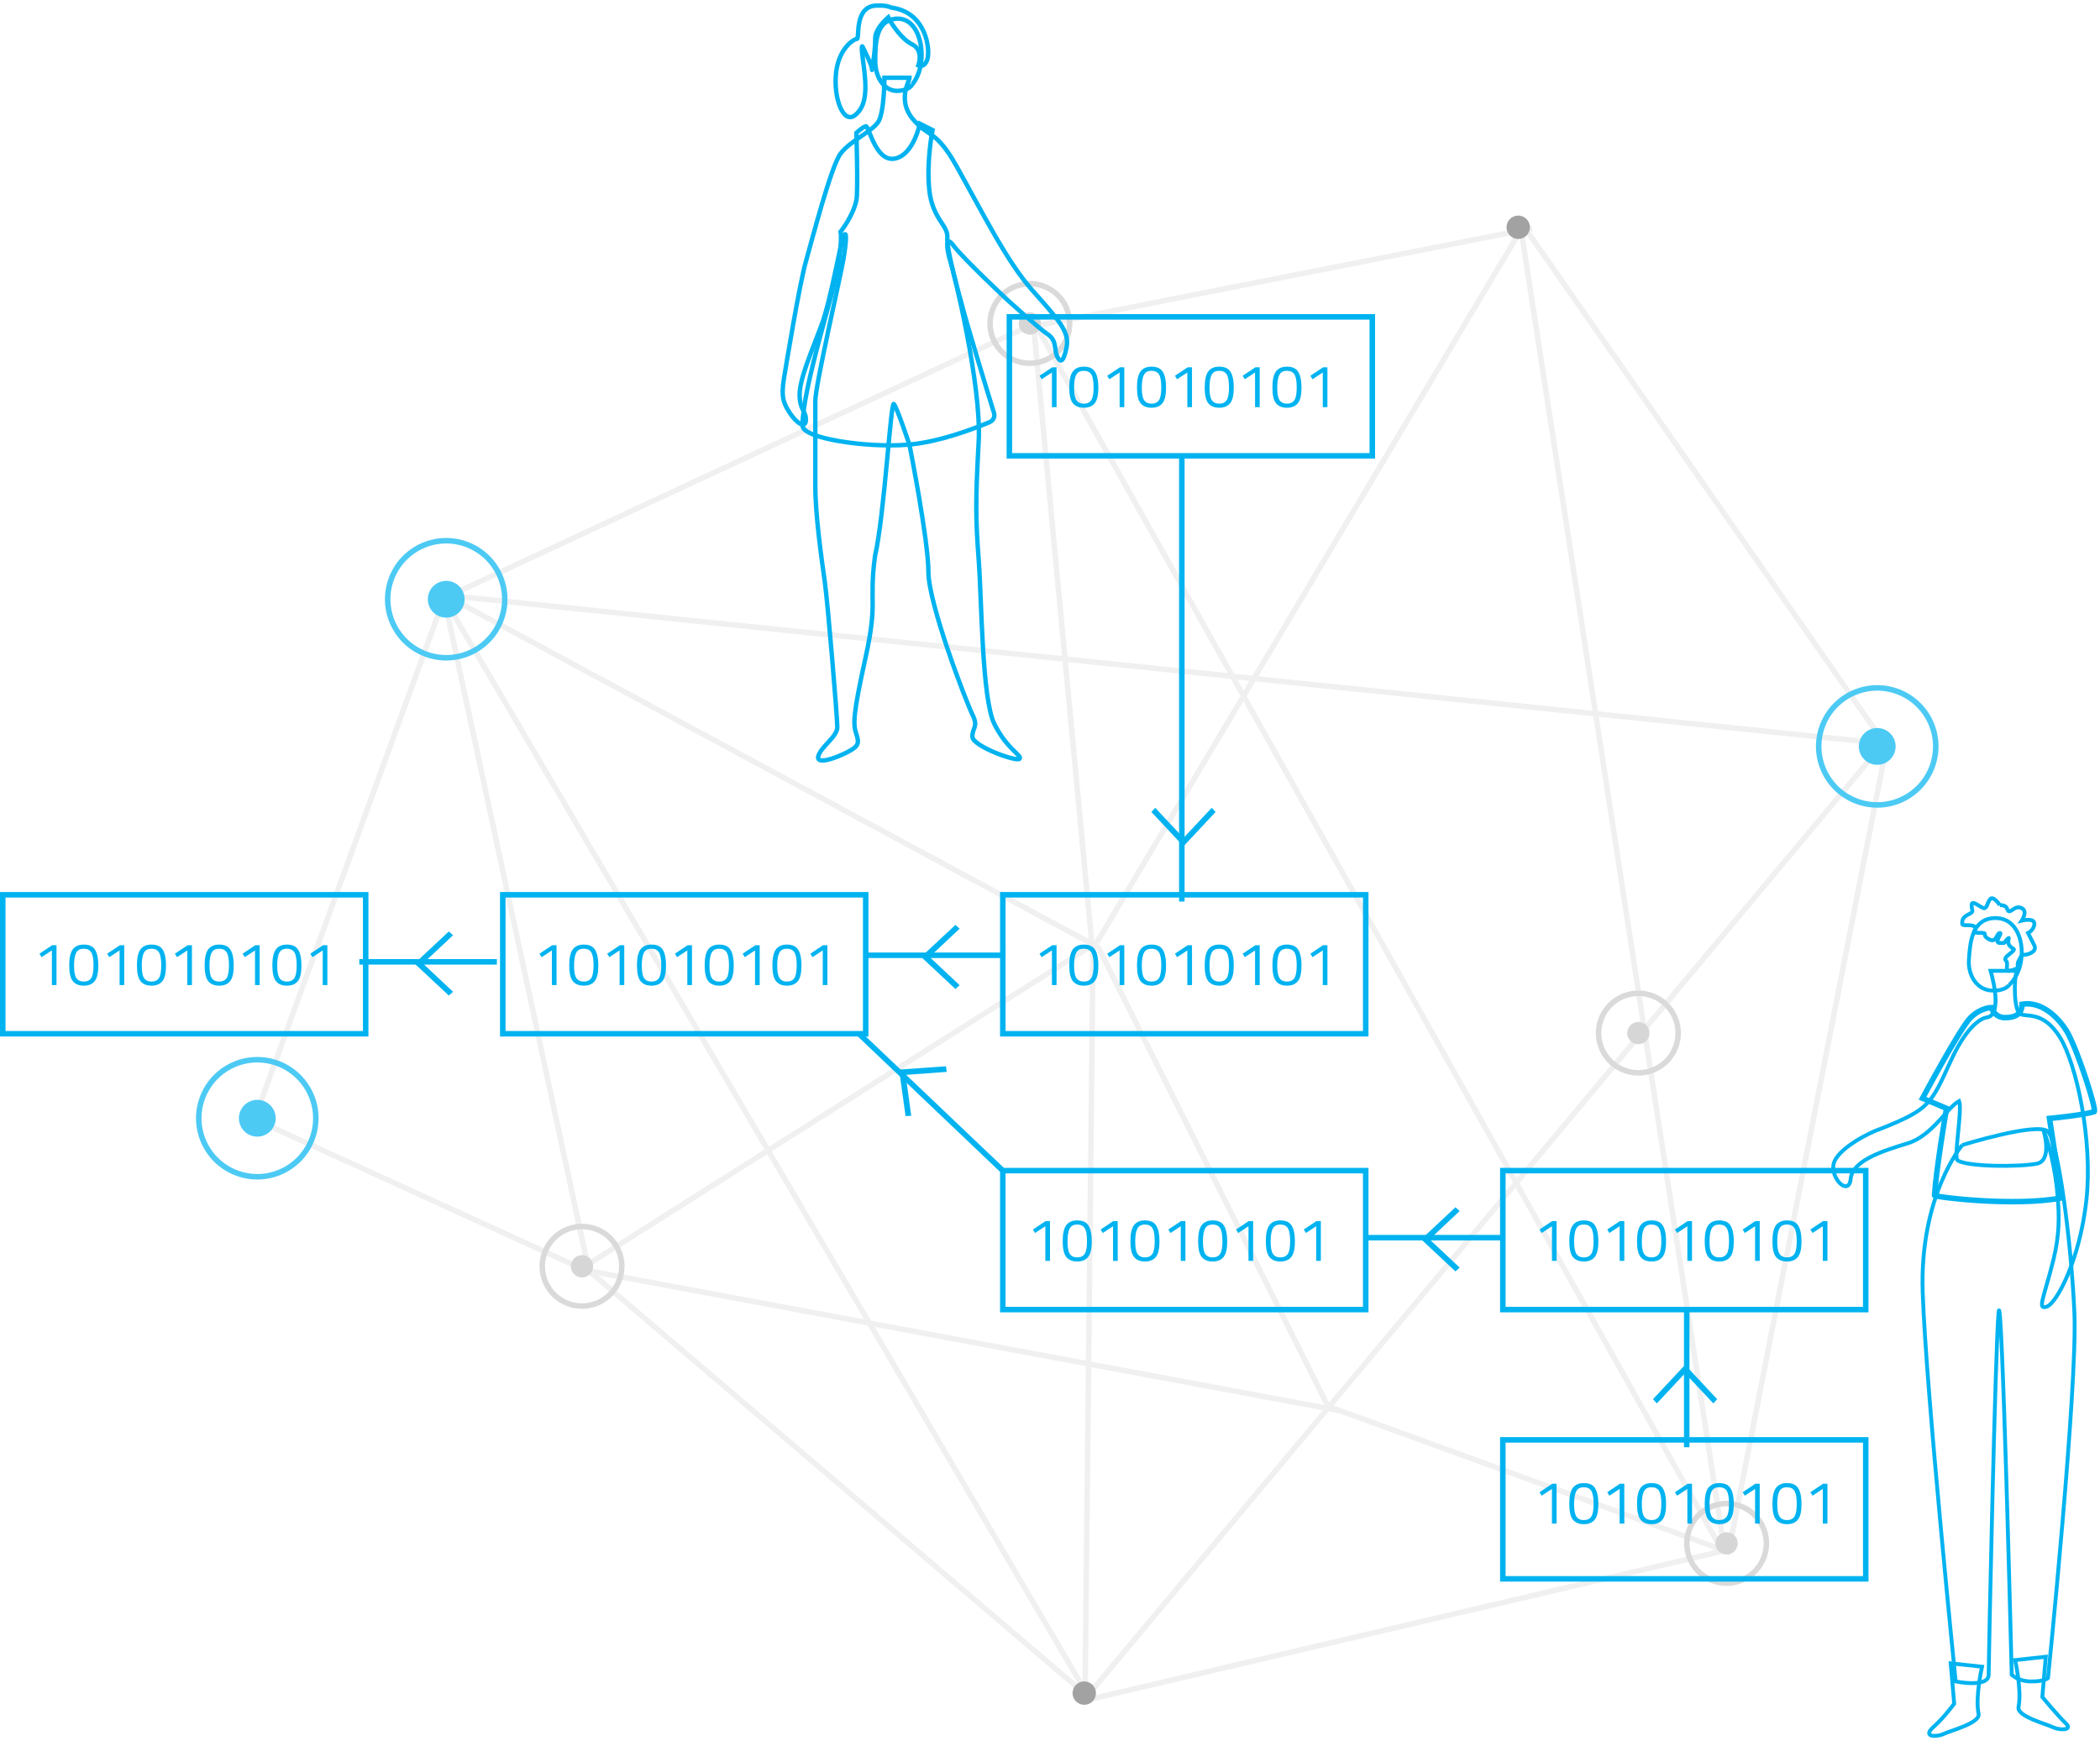 <?xml version="1.0" encoding="UTF-8"?>
<svg width="381px" height="316px" viewBox="0 0 381 316" version="1.1" xmlns="http://www.w3.org/2000/svg" xmlns:xlink="http://www.w3.org/1999/xlink">
    <!-- Generator: Sketch 49 (51002) - http://www.bohemiancoding.com/sketch -->
    <title>Illustration/ processing mining</title>
    <desc>Created with Sketch.</desc>
    <defs>
        <rect id="path-1" x="0" y="0" width="66.845" height="26.218"></rect>
        <rect id="path-2" x="0" y="0" width="66.845" height="26.218"></rect>
        <rect id="path-3" x="0" y="0" width="66.845" height="26.218"></rect>
        <rect id="path-4" x="0" y="0" width="66.845" height="26.218"></rect>
        <rect id="path-5" x="0" y="0" width="66.845" height="26.218"></rect>
        <rect id="path-6" x="0" y="0" width="66.845" height="26.218"></rect>
        <rect id="path-7" x="0" y="0" width="66.845" height="26.218"></rect>
    </defs>
    <g id="How-does-bitcoin-work" stroke="none" stroke-width="1" fill="none" fill-rule="evenodd">
        <g id="22.01.18-Bitcoin.org_How-does-Bitcoin-work-Desktop-1200px--" transform="translate(-971, -2139)">
            <g id="//body" transform="translate(215, 574)">
                <g id="4" transform="translate(0, 1464)">
                    <g id="5th-illustration" transform="translate(690, 94)">
                        <g id="processing--mining">
                            <g id="Group" opacity="0.7" transform="translate(272.533, 170.945) rotate(-340) translate(-272.533, -170.945) translate(125.033, 29.945)">
                                <g id="Group-8" opacity="0.2" transform="translate(10.192, 0.849)" stroke="#979797">
                                    <path d="" id="Path-2"></path>
                                    <polyline id="Path-5" points="277.995 212.955 255.025 66.475 0 130.597 132.519 150.01 160.789 1.177"></polyline>
                                    <path d="M177.87,278.253 L254.436,66.475" id="Path-6"></path>
                                    <polygon id="Path-8" points="132.149 150.01 65.376 236.486 177.281 278.253"></polygon>
                                    <polyline id="Path-9" points="131.93 150.01 83.634 48.238 162.556 0.588"></polyline>
                                    <polygon id="Path-10" points="66.554 237.074 0 231.779 0 131.185"></polygon>
                                    <polyline id="Path-11" points="254.436 66.475 159.906 0 277.406 214.131 178.458 278.841 0 131.185 83.634 47.65 276.817 214.131"></polyline>
                                    <polyline id="Path-13" points="278.584 214.131 200.839 214.131 133.003 149.933"></polyline>
                                    <path d="M65.376,237.074 L203.195,214.131" id="Path-14"></path>
                                </g>
                                <g id="dots" transform="translate(85.783, 41.618)">
                                    <circle id="Oval-2" fill="#C4C4C4" cx="7.219" cy="7.219" r="2.021"></circle>
                                    <circle id="Oval-2" stroke="#CACACA" cx="7.219" cy="7.219" r="7.219"></circle>
                                </g>
                                <g id="dots" transform="translate(280.282, 206.39)">
                                    <circle id="Oval-2" fill="#C4C4C4" cx="7.219" cy="7.219" r="2.021"></circle>
                                    <circle id="Oval-2" stroke="#CACACA" cx="7.219" cy="7.219" r="7.219"></circle>
                                </g>
                                <g id="dots" transform="translate(233.569, 124.853)">
                                    <circle id="Oval-2" fill="#C4C4C4" cx="7.219" cy="7.219" r="2.021"></circle>
                                    <circle id="Oval-2" stroke="#CACACA" cx="7.219" cy="7.219" r="7.219"></circle>
                                </g>
                                <g id="dots" transform="translate(67.947, 230.171)">
                                    <circle id="Oval-2" fill="#C4C4C4" cx="7.219" cy="7.219" r="2.021"></circle>
                                    <circle id="Oval-2" stroke="#CACACA" cx="7.219" cy="7.219" r="7.219"></circle>
                                </g>
                                <circle id="Oval-2" fill="#7B7B7B" cx="187.28" cy="279.008" r="2.123"></circle>
                                <circle id="Oval-2" fill="#7B7B7B" cx="170.293" cy="2.123" r="2.123"></circle>
                                <g id="Group-7" transform="translate(0, 121.456)">
                                    <circle id="Oval-2" fill="#00b3f0" cx="10.617" cy="10.617" r="3.337"></circle>
                                    <circle id="Oval-2" stroke="#00b3f0" cx="10.617" cy="10.617" r="10.617"></circle>
                                </g>
                                <g id="Group-7" transform="translate(0, 221.678)">
                                    <circle id="Oval-2" fill="#00b3f0" cx="10.617" cy="10.617" r="3.337"></circle>
                                    <circle id="Oval-2" stroke="#00b3f0" cx="10.617" cy="10.617" r="10.617"></circle>
                                </g>
                                <g id="Group-7" transform="translate(253.103, 57.755)">
                                    <circle id="Oval-2" fill="#00b3f0" cx="10.617" cy="10.617" r="3.337"></circle>
                                    <circle id="Oval-2" stroke="#00b3f0" cx="10.617" cy="10.617" r="10.617"></circle>
                                </g>
                            </g>
                            <g id="Group-3" transform="translate(235, 76.5) scale(-1, 1) translate(-235, -76.5) translate(208, 8)">
                                <path d="M30.981,13.104 C30.981,13.679 33.26,17.128 30.411,20.577 C27.561,24.026 26.232,22.386 22.432,29.2 C17.303,38.397 13.314,46.445 8.755,51.619 C4.196,56.792 1.916,59.092 2.486,61.966 C3.056,64.84 3.626,64.84 4.196,63.69 C4.766,62.541 4.196,60.816 5.905,59.667 C7.615,58.517 13.314,53.343 13.314,53.343 C13.314,53.343 21.293,45.87 23.002,43.571 C24.712,41.272 24.142,44.721 23.572,46.445 C23.002,48.17 17.873,68.864 18.443,79.211 C19.013,89.558 19.013,93.007 18.443,100.48 C17.873,107.953 17.873,125.773 15.594,130.372 C13.314,134.971 10.465,136.121 11.034,136.695 C11.604,137.27 19.583,134.396 19.583,132.672 C19.583,130.947 18.443,130.947 19.583,128.648 C20.723,126.348 27.561,108.528 27.561,102.78 C27.561,97.031 30.981,79.786 30.981,79.786 C30.981,79.786 33.26,72.888 33.83,72.313 C34.4,71.738 35.54,92.433 37.25,99.906 C38.389,108.528 36.68,107.953 38.959,118.3 C41.239,128.648 41.239,130.372 40.669,132.097 C40.099,133.821 40.099,134.396 42.379,135.546 C44.658,136.695 48.077,137.845 47.508,136.121 C46.938,134.396 44.088,132.672 44.088,130.947 C44.088,129.222 45.798,108.528 46.368,104.504 C46.938,100.48 48.077,92.433 48.077,87.259 L48.077,71.738 C48.077,68.864 43.518,49.319 42.948,45.87 C42.379,42.421 42.379,40.697 42.948,41.846 C43.518,42.996 45.228,53.343 46.938,57.942 C48.647,62.541 50.927,67.714 50.927,70.589 C50.927,73.463 49.787,73.463 49.787,75.187 C49.787,76.912 51.497,75.762 52.637,74.038 C53.776,72.313 54.346,71.163 53.776,67.714 C53.207,64.265 50.927,50.469 49.787,46.445 C48.647,42.421 45.228,29.2 43.518,26.901 C41.809,24.601 37.819,22.877 36.68,21.152 C35.54,19.428 35.54,13.104 35.54,13.104 L30.981,13.104 Z" id="Fill-1" fill="transparent"></path>
                                <path d="M30.981,13.104 C30.981,13.679 33.26,17.128 30.411,20.577 C27.561,24.026 26.232,22.386 22.432,29.2 C17.303,38.397 13.314,46.445 8.755,51.619 C4.196,56.792 1.916,59.092 2.486,61.966 C3.056,64.84 3.626,64.84 4.196,63.69 C4.766,62.541 4.196,60.816 5.905,59.667 C7.615,58.517 13.314,53.343 13.314,53.343 C13.314,53.343 21.293,45.87 23.002,43.571 C24.712,41.272 24.142,44.721 23.572,46.445 C23.002,48.17 17.873,68.864 18.443,79.211 C19.013,89.558 19.013,93.007 18.443,100.48 C17.873,107.953 17.873,125.773 15.594,130.372 C13.314,134.971 10.465,136.121 11.034,136.695 C11.604,137.27 19.583,134.396 19.583,132.672 C19.583,130.947 18.443,130.947 19.583,128.648 C20.723,126.348 27.561,108.528 27.561,102.78 C27.561,97.031 30.981,79.786 30.981,79.786 C30.981,79.786 33.26,72.888 33.83,72.313 C34.4,71.738 35.54,92.433 37.25,99.906 C38.389,108.528 36.68,107.953 38.959,118.3 C41.239,128.648 41.239,130.372 40.669,132.097 C40.099,133.821 40.099,134.396 42.379,135.546 C44.658,136.695 48.077,137.845 47.508,136.121 C46.938,134.396 44.088,132.672 44.088,130.947 C44.088,129.222 45.798,108.528 46.368,104.504 C46.938,100.48 48.077,92.433 48.077,87.259 L48.077,71.738 C48.077,68.864 43.518,49.319 42.948,45.87 C42.379,42.421 42.379,40.697 42.948,41.846 C43.518,42.996 45.228,53.343 46.938,57.942 C48.647,62.541 50.927,67.714 50.927,70.589 C50.927,73.463 49.787,73.463 49.787,75.187 C49.787,76.912 51.497,75.762 52.637,74.038 C53.776,72.313 54.346,71.163 53.776,67.714 C53.207,64.265 50.927,50.469 49.787,46.445 C48.647,42.421 45.228,29.2 43.518,26.901 C41.809,24.601 37.819,22.877 36.68,21.152 C35.54,19.428 35.54,13.104 35.54,13.104 L30.981,13.104 Z" id="Fill-1" stroke="#00b3f0" stroke-width="0.8"></path>
                                <path d="M30.48,14.302 C30.48,14.302 31.04,15.487 33.28,15.487 C35.52,15.487 37.2,13.116 37.2,10.153 C37.2,7.189 37.2,3.04 33.84,2.448 C30.48,1.855 28.8,5.411 28.8,8.967 C28.8,12.523 30.48,14.302 30.48,14.302" id="Fill-3" fill="transparent"></path>
                                <path d="M30.48,14.302 C30.48,14.302 31.04,15.487 33.28,15.487 C35.52,15.487 37.2,13.116 37.2,10.153 C37.2,7.189 37.2,3.04 33.84,2.448 C30.48,1.855 28.8,5.411 28.8,8.967 C28.8,12.523 30.48,14.302 30.48,14.302" id="Fill-3" stroke="#00b3f0" stroke-width="0.8"></path>
                                <path d="M29.114,21.443 C29.114,21.443 30.264,27.212 33.716,27.789 C37.168,28.366 38.347,21.805 38.908,21.912 C39.469,22.02 40.627,23.112 40.627,23.112 C40.627,23.112 40.301,33.688 40.62,35.288 C41.195,38.172 43.496,41.056 43.496,41.056 C43.496,41.056 43.164,42.36 43.905,47.188 C44.647,52.017 50.4,69.322 50.4,76.244 C50.4,78.552 38.894,80.282 31.415,79.706 C25.554,79.253 18.986,76.675 16.419,75.582 C15.783,75.311 15.457,74.605 15.66,73.943 C16.848,70.089 20.667,57.63 21.635,53.747 C21.635,53.747 24.32,44.325 24.128,42.114 C23.936,39.903 26.813,38.749 27.388,33.557 C27.963,28.366 26.813,22.597 26.813,22.597 L29.114,21.443 Z" id="Fill-5" stroke="#00b3f0" stroke-width="0.8" fill="transparent"></path>
                                <path d="M44.317,12.208 C43.827,7.771 41.084,6.069 40.531,6.061 C39.978,6.053 41.134,0.162 37.003,0.01 C35.576,-0.043 34.798,0.124 34.378,0.362 C34.246,0.382 34.115,0.403 33.97,0.427 C27.867,1.447 27.218,8.084 27.747,9.753 C28.276,11.422 29.391,10.884 29.391,10.884 C29.391,10.884 28.324,8.1 30.554,7.024 C32.382,6.142 34.235,3.402 34.848,2.138 C35.774,2.961 37.232,4.5 37.211,6.013 C37.179,8.228 37.884,12.31 37.788,11.657 C37.692,11.004 39.4,7.706 39.4,7.706 C39.4,7.706 39.978,6.053 39.36,10.475 C38.743,14.897 38.695,18.219 40.884,19.912 C43.074,21.606 44.806,16.646 44.317,12.208" id="Fill-7" fill="transparent"></path>
                                <path d="M44.317,12.208 C43.827,7.771 41.084,6.069 40.531,6.061 C39.978,6.053 41.134,0.162 37.003,0.01 C35.576,-0.043 34.798,0.124 34.378,0.362 C34.246,0.382 34.115,0.403 33.97,0.427 C27.867,1.447 27.218,8.084 27.747,9.753 C28.276,11.422 29.391,10.884 29.391,10.884 C29.391,10.884 28.324,8.1 30.554,7.024 C32.382,6.142 34.235,3.402 34.848,2.138 C35.774,2.961 37.232,4.5 37.211,6.013 C37.179,8.228 37.884,12.31 37.788,11.657 C37.692,11.004 39.4,7.706 39.4,7.706 C39.4,7.706 39.978,6.053 39.36,10.475 C38.743,14.897 38.695,18.219 40.884,19.912 C43.074,21.606 44.806,16.646 44.317,12.208" id="Fill-7" stroke="#00b3f0" stroke-width="0.8"></path>
                            </g>
                            <g id="Group-12" transform="translate(66, 64)">
                                <g id="Group-2-Copy" transform="translate(64.458, 112.021)">
                                    <path d="M0.729,5.518 L25.693,5.518" id="Path-8" stroke="#00b3f0"></path>
                                    <polygon id="ion-ios-arrow-right---Ionicons" fill="#00b3f0" transform="translate(14.24, 5.818) rotate(180) translate(-14.24, -5.818) " points="10.743 0.691 11.508 0 17.736 5.818 11.508 11.637 10.743 10.946 16.207 5.818"></polygon>
                                </g>
                                <g id="Group-2-Copy-2" transform="translate(156.37, 110.829)">
                                    <path d="M0.729,5.518 L25.693,5.518" id="Path-8" stroke="#00b3f0"></path>
                                    <polygon id="ion-ios-arrow-right---Ionicons" fill="#00b3f0" transform="translate(14.24, 5.818) rotate(180) translate(-14.24, -5.818) " points="10.743 0.691 11.508 0 17.736 5.818 11.508 11.637 10.743 10.946 16.207 5.818"></polygon>
                                </g>
                                <g id="Group-2-Copy-5" transform="translate(247.088, 162.073)">
                                    <path d="M0.729,5.518 L25.693,5.518" id="Path-8" stroke="#00b3f0"></path>
                                    <polygon id="ion-ios-arrow-right---Ionicons" fill="#00b3f0" transform="translate(14.24, 5.818) rotate(180) translate(-14.24, -5.818) " points="10.743 0.691 11.508 0 17.736 5.818 11.508 11.637 10.743 10.946 16.207 5.818"></polygon>
                                </g>
                                <g id="Group-2-Copy-4" transform="translate(214.859, 66.14) rotate(-90) translate(-214.859, -66.14) translate(173.678, 60.181)">
                                    <path d="M0.729,5.518 L81.766,5.518" id="Path-8" stroke="#00b3f0"></path>
                                    <polygon id="ion-ios-arrow-right---Ionicons" fill="#00b3f0" transform="translate(14.24, 5.818) rotate(180) translate(-14.24, -5.818) " points="10.743 0.691 11.508 0 17.736 5.818 11.508 11.637 10.743 10.946 16.207 5.818"></polygon>
                                </g>
                                <g id="Group-2-Copy-6" transform="translate(305.577, 193.057) rotate(-270) translate(-305.577, -193.057) translate(292.447, 187.098)">
                                    <path d="M0.729,5.518 L25.693,5.518" id="Path-8" stroke="#00b3f0"></path>
                                    <polygon id="ion-ios-arrow-right---Ionicons" fill="#00b3f0" transform="translate(14.24, 5.818) rotate(180) translate(-14.24, -5.818) " points="10.743 0.691 11.508 0 17.736 5.818 11.508 11.637 10.743 10.946 16.207 5.818"></polygon>
                                </g>
                                <g id="Group-2-Copy-3" transform="translate(155.176, 129.896)">
                                    <path d="M0.729,0.751 L26.857,25.622" id="Path-8" stroke="#00b3f0"></path>
                                    <polygon id="ion-ios-arrow-right---Ionicons" fill="#00b3f0" transform="translate(10.659, 9.393) rotate(219) translate(-10.659, -9.393) " points="7.162 4.266 7.927 3.575 14.155 9.393 7.927 15.212 7.162 14.521 12.626 9.393"></polygon>
                                </g>
                                <g id="Group-2" transform="translate(0, 104.87)">
                                    <g id="Rectangle-Copy">
                                        <use fill="transparent" fill-rule="evenodd" xlink:href="#path-1"></use>
                                        <rect stroke="#00b3f0" stroke-width="1" x="0.5" y="0.5" width="65.845" height="25.218"></rect>
                                    </g>
                                    <path d="M10.255,9.654 L10.255,16.882 L9.411,16.882 L9.411,10.596 L7.546,11.822 L7.162,11.187 L9.465,9.654 L10.255,9.654 Z M15.191,9.534 C15.791,9.534 16.277,9.647 16.65,9.873 C17.44,10.34 17.835,11.509 17.835,13.378 C17.835,14.699 17.615,15.632 17.177,16.176 C16.738,16.719 16.08,16.991 15.202,16.991 C14.325,16.991 13.665,16.723 13.222,16.186 C12.78,15.65 12.559,14.693 12.559,13.317 C12.559,11.941 12.776,10.966 13.211,10.393 C13.647,9.82 14.306,9.534 15.191,9.534 Z M15.202,10.289 C14.785,10.289 14.456,10.377 14.215,10.552 C13.696,10.91 13.436,11.855 13.436,13.388 C13.436,14.469 13.579,15.215 13.864,15.628 C14.149,16.04 14.595,16.247 15.202,16.247 C15.809,16.247 16.255,16.039 16.541,15.623 C16.826,15.206 16.968,14.434 16.968,13.306 C16.968,12.178 16.831,11.394 16.557,10.952 C16.283,10.51 15.831,10.289 15.202,10.289 Z M22.541,9.654 L22.541,16.882 L21.696,16.882 L21.696,10.596 L19.831,11.822 L19.447,11.187 L21.751,9.654 L22.541,9.654 Z M27.477,9.534 C28.076,9.534 28.563,9.647 28.936,9.873 C29.725,10.34 30.12,11.509 30.12,13.378 C30.12,14.699 29.901,15.632 29.462,16.176 C29.023,16.719 28.365,16.991 27.488,16.991 C26.61,16.991 25.95,16.723 25.508,16.186 C25.065,15.65 24.844,14.693 24.844,13.317 C24.844,11.941 25.062,10.966 25.497,10.393 C25.932,9.82 26.592,9.534 27.477,9.534 Z M27.488,10.289 C27.071,10.289 26.742,10.377 26.5,10.552 C25.981,10.91 25.722,11.855 25.722,13.388 C25.722,14.469 25.864,15.215 26.149,15.628 C26.435,16.04 26.881,16.247 27.488,16.247 C28.095,16.247 28.541,16.039 28.826,15.623 C29.111,15.206 29.254,14.434 29.254,13.306 C29.254,12.178 29.117,11.394 28.842,10.952 C28.568,10.51 28.117,10.289 27.488,10.289 Z M34.826,9.654 L34.826,16.882 L33.981,16.882 L33.981,10.596 L32.117,11.822 L31.733,11.187 L34.036,9.654 L34.826,9.654 Z M39.762,9.534 C40.362,9.534 40.848,9.647 41.221,9.873 C42.011,10.34 42.406,11.509 42.406,13.378 C42.406,14.699 42.186,15.632 41.747,16.176 C41.309,16.719 40.651,16.991 39.773,16.991 C38.895,16.991 38.236,16.723 37.793,16.186 C37.351,15.65 37.129,14.693 37.129,13.317 C37.129,11.941 37.347,10.966 37.782,10.393 C38.217,9.82 38.877,9.534 39.762,9.534 Z M39.773,10.289 C39.356,10.289 39.027,10.377 38.786,10.552 C38.267,10.91 38.007,11.855 38.007,13.388 C38.007,14.469 38.15,15.215 38.435,15.628 C38.72,16.04 39.166,16.247 39.773,16.247 C40.38,16.247 40.826,16.039 41.111,15.623 C41.396,15.206 41.539,14.434 41.539,13.306 C41.539,12.178 41.402,11.394 41.128,10.952 C40.853,10.51 40.402,10.289 39.773,10.289 Z M47.111,9.654 L47.111,16.882 L46.267,16.882 L46.267,10.596 L44.402,11.822 L44.018,11.187 L46.322,9.654 L47.111,9.654 Z M52.047,9.534 C52.647,9.534 53.133,9.647 53.506,9.873 C54.296,10.34 54.691,11.509 54.691,13.378 C54.691,14.699 54.472,15.632 54.033,16.176 C53.594,16.719 52.936,16.991 52.058,16.991 C51.181,16.991 50.521,16.723 50.078,16.186 C49.636,15.65 49.415,14.693 49.415,13.317 C49.415,11.941 49.632,10.966 50.067,10.393 C50.503,9.82 51.163,9.534 52.047,9.534 Z M52.058,10.289 C51.642,10.289 51.312,10.377 51.071,10.552 C50.552,10.91 50.292,11.855 50.292,13.388 C50.292,14.469 50.435,15.215 50.72,15.628 C51.005,16.04 51.451,16.247 52.058,16.247 C52.665,16.247 53.111,16.039 53.397,15.623 C53.682,15.206 53.824,14.434 53.824,13.306 C53.824,12.178 53.687,11.394 53.413,10.952 C53.139,10.51 52.687,10.289 52.058,10.289 Z M59.397,9.654 L59.397,16.882 L58.552,16.882 L58.552,10.596 L56.687,11.822 L56.303,11.187 L58.607,9.654 L59.397,9.654 Z" id="10101010100110111100-copy" fill="#00b3f0"></path>
                                </g>
                                <g id="Group-4" transform="translate(90.718, 104.87)">
                                    <g id="Rectangle-Copy-2">
                                        <use fill="transparent" fill-rule="evenodd" xlink:href="#path-2"></use>
                                        <rect stroke="#00b3f0" stroke-width="1" x="0.5" y="0.5" width="65.845" height="25.218"></rect>
                                    </g>
                                    <path d="M10.255,9.654 L10.255,16.882 L9.411,16.882 L9.411,10.596 L7.546,11.822 L7.162,11.187 L9.465,9.654 L10.255,9.654 Z M15.191,9.534 C15.791,9.534 16.277,9.647 16.65,9.873 C17.44,10.34 17.835,11.509 17.835,13.378 C17.835,14.699 17.615,15.632 17.177,16.176 C16.738,16.719 16.08,16.991 15.202,16.991 C14.325,16.991 13.665,16.723 13.222,16.186 C12.78,15.65 12.559,14.693 12.559,13.317 C12.559,11.941 12.776,10.966 13.211,10.393 C13.647,9.82 14.306,9.534 15.191,9.534 Z M15.202,10.289 C14.785,10.289 14.456,10.377 14.215,10.552 C13.696,10.91 13.436,11.855 13.436,13.388 C13.436,14.469 13.579,15.215 13.864,15.628 C14.149,16.04 14.595,16.247 15.202,16.247 C15.809,16.247 16.255,16.039 16.541,15.623 C16.826,15.206 16.968,14.434 16.968,13.306 C16.968,12.178 16.831,11.394 16.557,10.952 C16.283,10.51 15.831,10.289 15.202,10.289 Z M22.541,9.654 L22.541,16.882 L21.696,16.882 L21.696,10.596 L19.831,11.822 L19.447,11.187 L21.751,9.654 L22.541,9.654 Z M27.477,9.534 C28.076,9.534 28.563,9.647 28.936,9.873 C29.725,10.34 30.12,11.509 30.12,13.378 C30.12,14.699 29.901,15.632 29.462,16.176 C29.023,16.719 28.365,16.991 27.488,16.991 C26.61,16.991 25.95,16.723 25.508,16.186 C25.065,15.65 24.844,14.693 24.844,13.317 C24.844,11.941 25.062,10.966 25.497,10.393 C25.932,9.82 26.592,9.534 27.477,9.534 Z M27.488,10.289 C27.071,10.289 26.742,10.377 26.5,10.552 C25.981,10.91 25.722,11.855 25.722,13.388 C25.722,14.469 25.864,15.215 26.149,15.628 C26.435,16.04 26.881,16.247 27.488,16.247 C28.095,16.247 28.541,16.039 28.826,15.623 C29.111,15.206 29.254,14.434 29.254,13.306 C29.254,12.178 29.117,11.394 28.842,10.952 C28.568,10.51 28.117,10.289 27.488,10.289 Z M34.826,9.654 L34.826,16.882 L33.981,16.882 L33.981,10.596 L32.117,11.822 L31.733,11.187 L34.036,9.654 L34.826,9.654 Z M39.762,9.534 C40.362,9.534 40.848,9.647 41.221,9.873 C42.011,10.34 42.406,11.509 42.406,13.378 C42.406,14.699 42.186,15.632 41.747,16.176 C41.309,16.719 40.651,16.991 39.773,16.991 C38.895,16.991 38.236,16.723 37.793,16.186 C37.351,15.65 37.129,14.693 37.129,13.317 C37.129,11.941 37.347,10.966 37.782,10.393 C38.217,9.82 38.877,9.534 39.762,9.534 Z M39.773,10.289 C39.356,10.289 39.027,10.377 38.786,10.552 C38.267,10.91 38.007,11.855 38.007,13.388 C38.007,14.469 38.15,15.215 38.435,15.628 C38.72,16.04 39.166,16.247 39.773,16.247 C40.38,16.247 40.826,16.039 41.111,15.623 C41.396,15.206 41.539,14.434 41.539,13.306 C41.539,12.178 41.402,11.394 41.128,10.952 C40.853,10.51 40.402,10.289 39.773,10.289 Z M47.111,9.654 L47.111,16.882 L46.267,16.882 L46.267,10.596 L44.402,11.822 L44.018,11.187 L46.322,9.654 L47.111,9.654 Z M52.047,9.534 C52.647,9.534 53.133,9.647 53.506,9.873 C54.296,10.34 54.691,11.509 54.691,13.378 C54.691,14.699 54.472,15.632 54.033,16.176 C53.594,16.719 52.936,16.991 52.058,16.991 C51.181,16.991 50.521,16.723 50.078,16.186 C49.636,15.65 49.415,14.693 49.415,13.317 C49.415,11.941 49.632,10.966 50.067,10.393 C50.503,9.82 51.163,9.534 52.047,9.534 Z M52.058,10.289 C51.642,10.289 51.312,10.377 51.071,10.552 C50.552,10.91 50.292,11.855 50.292,13.388 C50.292,14.469 50.435,15.215 50.72,15.628 C51.005,16.04 51.451,16.247 52.058,16.247 C52.665,16.247 53.111,16.039 53.397,15.623 C53.682,15.206 53.824,14.434 53.824,13.306 C53.824,12.178 53.687,11.394 53.413,10.952 C53.139,10.51 52.687,10.289 52.058,10.289 Z M59.397,9.654 L59.397,16.882 L58.552,16.882 L58.552,10.596 L56.687,11.822 L56.303,11.187 L58.607,9.654 L59.397,9.654 Z" id="10101010100110111100" fill="#00b3f0"></path>
                                </g>
                                <g id="Group-5" transform="translate(181.437, 104.87)">
                                    <g id="Rectangle-Copy-3">
                                        <use fill="transparent" fill-rule="evenodd" xlink:href="#path-3"></use>
                                        <rect stroke="#00b3f0" stroke-width="1" x="0.5" y="0.5" width="65.845" height="25.218"></rect>
                                    </g>
                                    <path d="M10.255,9.654 L10.255,16.882 L9.411,16.882 L9.411,10.596 L7.546,11.822 L7.162,11.187 L9.465,9.654 L10.255,9.654 Z M15.191,9.534 C15.791,9.534 16.277,9.647 16.65,9.873 C17.44,10.34 17.835,11.509 17.835,13.378 C17.835,14.699 17.615,15.632 17.177,16.176 C16.738,16.719 16.08,16.991 15.202,16.991 C14.325,16.991 13.665,16.723 13.222,16.186 C12.78,15.65 12.559,14.693 12.559,13.317 C12.559,11.941 12.776,10.966 13.211,10.393 C13.647,9.82 14.306,9.534 15.191,9.534 Z M15.202,10.289 C14.785,10.289 14.456,10.377 14.215,10.552 C13.696,10.91 13.436,11.855 13.436,13.388 C13.436,14.469 13.579,15.215 13.864,15.628 C14.149,16.04 14.595,16.247 15.202,16.247 C15.809,16.247 16.255,16.039 16.541,15.623 C16.826,15.206 16.968,14.434 16.968,13.306 C16.968,12.178 16.831,11.394 16.557,10.952 C16.283,10.51 15.831,10.289 15.202,10.289 Z M22.541,9.654 L22.541,16.882 L21.696,16.882 L21.696,10.596 L19.831,11.822 L19.447,11.187 L21.751,9.654 L22.541,9.654 Z M27.477,9.534 C28.076,9.534 28.563,9.647 28.936,9.873 C29.725,10.34 30.12,11.509 30.12,13.378 C30.12,14.699 29.901,15.632 29.462,16.176 C29.023,16.719 28.365,16.991 27.488,16.991 C26.61,16.991 25.95,16.723 25.508,16.186 C25.065,15.65 24.844,14.693 24.844,13.317 C24.844,11.941 25.062,10.966 25.497,10.393 C25.932,9.82 26.592,9.534 27.477,9.534 Z M27.488,10.289 C27.071,10.289 26.742,10.377 26.5,10.552 C25.981,10.91 25.722,11.855 25.722,13.388 C25.722,14.469 25.864,15.215 26.149,15.628 C26.435,16.04 26.881,16.247 27.488,16.247 C28.095,16.247 28.541,16.039 28.826,15.623 C29.111,15.206 29.254,14.434 29.254,13.306 C29.254,12.178 29.117,11.394 28.842,10.952 C28.568,10.51 28.117,10.289 27.488,10.289 Z M34.826,9.654 L34.826,16.882 L33.981,16.882 L33.981,10.596 L32.117,11.822 L31.733,11.187 L34.036,9.654 L34.826,9.654 Z M39.762,9.534 C40.362,9.534 40.848,9.647 41.221,9.873 C42.011,10.34 42.406,11.509 42.406,13.378 C42.406,14.699 42.186,15.632 41.747,16.176 C41.309,16.719 40.651,16.991 39.773,16.991 C38.895,16.991 38.236,16.723 37.793,16.186 C37.351,15.65 37.129,14.693 37.129,13.317 C37.129,11.941 37.347,10.966 37.782,10.393 C38.217,9.82 38.877,9.534 39.762,9.534 Z M39.773,10.289 C39.356,10.289 39.027,10.377 38.786,10.552 C38.267,10.91 38.007,11.855 38.007,13.388 C38.007,14.469 38.15,15.215 38.435,15.628 C38.72,16.04 39.166,16.247 39.773,16.247 C40.38,16.247 40.826,16.039 41.111,15.623 C41.396,15.206 41.539,14.434 41.539,13.306 C41.539,12.178 41.402,11.394 41.128,10.952 C40.853,10.51 40.402,10.289 39.773,10.289 Z M47.111,9.654 L47.111,16.882 L46.267,16.882 L46.267,10.596 L44.402,11.822 L44.018,11.187 L46.322,9.654 L47.111,9.654 Z M52.047,9.534 C52.647,9.534 53.133,9.647 53.506,9.873 C54.296,10.34 54.691,11.509 54.691,13.378 C54.691,14.699 54.472,15.632 54.033,16.176 C53.594,16.719 52.936,16.991 52.058,16.991 C51.181,16.991 50.521,16.723 50.078,16.186 C49.636,15.65 49.415,14.693 49.415,13.317 C49.415,11.941 49.632,10.966 50.067,10.393 C50.503,9.82 51.163,9.534 52.047,9.534 Z M52.058,10.289 C51.642,10.289 51.312,10.377 51.071,10.552 C50.552,10.91 50.292,11.855 50.292,13.388 C50.292,14.469 50.435,15.215 50.72,15.628 C51.005,16.04 51.451,16.247 52.058,16.247 C52.665,16.247 53.111,16.039 53.397,15.623 C53.682,15.206 53.824,14.434 53.824,13.306 C53.824,12.178 53.687,11.394 53.413,10.952 C53.139,10.51 52.687,10.289 52.058,10.289 Z M59.397,9.654 L59.397,16.882 L58.552,16.882 L58.552,10.596 L56.687,11.822 L56.303,11.187 L58.607,9.654 L59.397,9.654 Z" id="10101010100110111100" fill="#00b3f0"></path>
                                </g>
                                <g id="Group-6" transform="translate(182.63, 0)">
                                    <g id="Rectangle-Copy-6">
                                        <use fill="transparent" fill-rule="evenodd" xlink:href="#path-4"></use>
                                        <rect stroke="#00b3f0" stroke-width="1" x="0.5" y="0.5" width="65.845" height="25.218"></rect>
                                    </g>
                                    <path d="M9.062,9.654 L9.062,16.882 L8.217,16.882 L8.217,10.596 L6.352,11.822 L5.968,11.187 L8.272,9.654 L9.062,9.654 Z M13.998,9.534 C14.597,9.534 15.084,9.647 15.457,9.873 C16.246,10.34 16.641,11.509 16.641,13.378 C16.641,14.699 16.422,15.632 15.983,16.176 C15.544,16.719 14.886,16.991 14.009,16.991 C13.131,16.991 12.471,16.723 12.029,16.186 C11.586,15.65 11.365,14.693 11.365,13.317 C11.365,11.941 11.583,10.966 12.018,10.393 C12.453,9.82 13.113,9.534 13.998,9.534 Z M14.009,10.289 C13.592,10.289 13.263,10.377 13.021,10.552 C12.502,10.91 12.243,11.855 12.243,13.388 C12.243,14.469 12.385,15.215 12.67,15.628 C12.956,16.04 13.402,16.247 14.009,16.247 C14.616,16.247 15.062,16.039 15.347,15.623 C15.632,15.206 15.775,14.434 15.775,13.306 C15.775,12.178 15.638,11.394 15.363,10.952 C15.089,10.51 14.638,10.289 14.009,10.289 Z M21.347,9.654 L21.347,16.882 L20.502,16.882 L20.502,10.596 L18.638,11.822 L18.254,11.187 L20.557,9.654 L21.347,9.654 Z M26.283,9.534 C26.883,9.534 27.369,9.647 27.742,9.873 C28.532,10.34 28.927,11.509 28.927,13.378 C28.927,14.699 28.707,15.632 28.268,16.176 C27.83,16.719 27.172,16.991 26.294,16.991 C25.416,16.991 24.757,16.723 24.314,16.186 C23.872,15.65 23.65,14.693 23.65,13.317 C23.65,11.941 23.868,10.966 24.303,10.393 C24.738,9.82 25.398,9.534 26.283,9.534 Z M26.294,10.289 C25.877,10.289 25.548,10.377 25.307,10.552 C24.788,10.91 24.528,11.855 24.528,13.388 C24.528,14.469 24.671,15.215 24.956,15.628 C25.241,16.04 25.687,16.247 26.294,16.247 C26.901,16.247 27.347,16.039 27.632,15.623 C27.917,15.206 28.06,14.434 28.06,13.306 C28.06,12.178 27.923,11.394 27.649,10.952 C27.374,10.51 26.923,10.289 26.294,10.289 Z M33.632,9.654 L33.632,16.882 L32.788,16.882 L32.788,10.596 L30.923,11.822 L30.539,11.187 L32.843,9.654 L33.632,9.654 Z M38.568,9.534 C39.168,9.534 39.654,9.647 40.027,9.873 C40.817,10.34 41.212,11.509 41.212,13.378 C41.212,14.699 40.993,15.632 40.554,16.176 C40.115,16.719 39.457,16.991 38.579,16.991 C37.702,16.991 37.042,16.723 36.599,16.186 C36.157,15.65 35.936,14.693 35.936,13.317 C35.936,11.941 36.153,10.966 36.588,10.393 C37.024,9.82 37.684,9.534 38.568,9.534 Z M38.579,10.289 C38.163,10.289 37.833,10.377 37.592,10.552 C37.073,10.91 36.813,11.855 36.813,13.388 C36.813,14.469 36.956,15.215 37.241,15.628 C37.526,16.04 37.972,16.247 38.579,16.247 C39.186,16.247 39.632,16.039 39.918,15.623 C40.203,15.206 40.345,14.434 40.345,13.306 C40.345,12.178 40.208,11.394 39.934,10.952 C39.66,10.51 39.208,10.289 38.579,10.289 Z M45.918,9.654 L45.918,16.882 L45.073,16.882 L45.073,10.596 L43.208,11.822 L42.824,11.187 L45.128,9.654 L45.918,9.654 Z M50.854,9.534 C51.453,9.534 51.94,9.647 52.313,9.873 C53.102,10.34 53.497,11.509 53.497,13.378 C53.497,14.699 53.278,15.632 52.839,16.176 C52.4,16.719 51.742,16.991 50.865,16.991 C49.987,16.991 49.327,16.723 48.885,16.186 C48.442,15.65 48.221,14.693 48.221,13.317 C48.221,11.941 48.439,10.966 48.874,10.393 C49.309,9.82 49.969,9.534 50.854,9.534 Z M50.865,10.289 C50.448,10.289 50.119,10.377 49.877,10.552 C49.358,10.91 49.099,11.855 49.099,13.388 C49.099,14.469 49.241,15.215 49.526,15.628 C49.812,16.04 50.258,16.247 50.865,16.247 C51.472,16.247 51.918,16.039 52.203,15.623 C52.488,15.206 52.631,14.434 52.631,13.306 C52.631,12.178 52.494,11.394 52.219,10.952 C51.945,10.51 51.494,10.289 50.865,10.289 Z M58.203,9.654 L58.203,16.882 L57.358,16.882 L57.358,10.596 L55.494,11.822 L55.11,11.187 L57.413,9.654 L58.203,9.654 Z" id="10101010100110111100" fill="#00b3f0"></path>
                                </g>
                                <g id="Group-9" transform="translate(181.437, 154.922)">
                                    <g id="Rectangle-Copy-4">
                                        <use fill="transparent" fill-rule="evenodd" xlink:href="#path-5"></use>
                                        <rect stroke="#00b3f0" stroke-width="1" x="0.5" y="0.5" width="65.845" height="25.218"></rect>
                                    </g>
                                    <path d="M9.062,9.654 L9.062,16.882 L8.217,16.882 L8.217,10.596 L6.352,11.822 L5.968,11.187 L8.272,9.654 L9.062,9.654 Z M13.998,9.534 C14.597,9.534 15.084,9.647 15.457,9.873 C16.246,10.34 16.641,11.509 16.641,13.378 C16.641,14.699 16.422,15.632 15.983,16.176 C15.544,16.719 14.886,16.991 14.009,16.991 C13.131,16.991 12.471,16.723 12.029,16.186 C11.586,15.65 11.365,14.693 11.365,13.317 C11.365,11.941 11.583,10.966 12.018,10.393 C12.453,9.82 13.113,9.534 13.998,9.534 Z M14.009,10.289 C13.592,10.289 13.263,10.377 13.021,10.552 C12.502,10.91 12.243,11.855 12.243,13.388 C12.243,14.469 12.385,15.215 12.67,15.628 C12.956,16.04 13.402,16.247 14.009,16.247 C14.616,16.247 15.062,16.039 15.347,15.623 C15.632,15.206 15.775,14.434 15.775,13.306 C15.775,12.178 15.638,11.394 15.363,10.952 C15.089,10.51 14.638,10.289 14.009,10.289 Z M21.347,9.654 L21.347,16.882 L20.502,16.882 L20.502,10.596 L18.638,11.822 L18.254,11.187 L20.557,9.654 L21.347,9.654 Z M26.283,9.534 C26.883,9.534 27.369,9.647 27.742,9.873 C28.532,10.34 28.927,11.509 28.927,13.378 C28.927,14.699 28.707,15.632 28.268,16.176 C27.83,16.719 27.172,16.991 26.294,16.991 C25.416,16.991 24.757,16.723 24.314,16.186 C23.872,15.65 23.65,14.693 23.65,13.317 C23.65,11.941 23.868,10.966 24.303,10.393 C24.738,9.82 25.398,9.534 26.283,9.534 Z M26.294,10.289 C25.877,10.289 25.548,10.377 25.307,10.552 C24.788,10.91 24.528,11.855 24.528,13.388 C24.528,14.469 24.671,15.215 24.956,15.628 C25.241,16.04 25.687,16.247 26.294,16.247 C26.901,16.247 27.347,16.039 27.632,15.623 C27.917,15.206 28.06,14.434 28.06,13.306 C28.06,12.178 27.923,11.394 27.649,10.952 C27.374,10.51 26.923,10.289 26.294,10.289 Z M33.632,9.654 L33.632,16.882 L32.788,16.882 L32.788,10.596 L30.923,11.822 L30.539,11.187 L32.843,9.654 L33.632,9.654 Z M38.568,9.534 C39.168,9.534 39.654,9.647 40.027,9.873 C40.817,10.34 41.212,11.509 41.212,13.378 C41.212,14.699 40.993,15.632 40.554,16.176 C40.115,16.719 39.457,16.991 38.579,16.991 C37.702,16.991 37.042,16.723 36.599,16.186 C36.157,15.65 35.936,14.693 35.936,13.317 C35.936,11.941 36.153,10.966 36.588,10.393 C37.024,9.82 37.684,9.534 38.568,9.534 Z M38.579,10.289 C38.163,10.289 37.833,10.377 37.592,10.552 C37.073,10.91 36.813,11.855 36.813,13.388 C36.813,14.469 36.956,15.215 37.241,15.628 C37.526,16.04 37.972,16.247 38.579,16.247 C39.186,16.247 39.632,16.039 39.918,15.623 C40.203,15.206 40.345,14.434 40.345,13.306 C40.345,12.178 40.208,11.394 39.934,10.952 C39.66,10.51 39.208,10.289 38.579,10.289 Z M45.918,9.654 L45.918,16.882 L45.073,16.882 L45.073,10.596 L43.208,11.822 L42.824,11.187 L45.128,9.654 L45.918,9.654 Z M50.854,9.534 C51.453,9.534 51.94,9.647 52.313,9.873 C53.102,10.34 53.497,11.509 53.497,13.378 C53.497,14.699 53.278,15.632 52.839,16.176 C52.4,16.719 51.742,16.991 50.865,16.991 C49.987,16.991 49.327,16.723 48.885,16.186 C48.442,15.65 48.221,14.693 48.221,13.317 C48.221,11.941 48.439,10.966 48.874,10.393 C49.309,9.82 49.969,9.534 50.854,9.534 Z M50.865,10.289 C50.448,10.289 50.119,10.377 49.877,10.552 C49.358,10.91 49.099,11.855 49.099,13.388 C49.099,14.469 49.241,15.215 49.526,15.628 C49.812,16.04 50.258,16.247 50.865,16.247 C51.472,16.247 51.918,16.039 52.203,15.623 C52.488,15.206 52.631,14.434 52.631,13.306 C52.631,12.178 52.494,11.394 52.219,10.952 C51.945,10.51 51.494,10.289 50.865,10.289 Z M58.203,9.654 L58.203,16.882 L57.358,16.882 L57.358,10.596 L55.494,11.822 L55.11,11.187 L57.413,9.654 L58.203,9.654 Z" id="10101010100110111100" fill="#00b3f0"></path>
                                </g>
                                <g id="Group-10" transform="translate(272.155, 154.922)">
                                    <g id="Rectangle-Copy-5">
                                        <use fill="transparent" fill-rule="evenodd" xlink:href="#path-6"></use>
                                        <rect stroke="#00b3f0" stroke-width="1" x="0.5" y="0.5" width="65.845" height="25.218"></rect>
                                    </g>
                                    <path d="M10.255,9.654 L10.255,16.882 L9.411,16.882 L9.411,10.596 L7.546,11.822 L7.162,11.187 L9.465,9.654 L10.255,9.654 Z M15.191,9.534 C15.791,9.534 16.277,9.647 16.65,9.873 C17.44,10.34 17.835,11.509 17.835,13.378 C17.835,14.699 17.615,15.632 17.177,16.176 C16.738,16.719 16.08,16.991 15.202,16.991 C14.325,16.991 13.665,16.723 13.222,16.186 C12.78,15.65 12.559,14.693 12.559,13.317 C12.559,11.941 12.776,10.966 13.211,10.393 C13.647,9.82 14.306,9.534 15.191,9.534 Z M15.202,10.289 C14.785,10.289 14.456,10.377 14.215,10.552 C13.696,10.91 13.436,11.855 13.436,13.388 C13.436,14.469 13.579,15.215 13.864,15.628 C14.149,16.04 14.595,16.247 15.202,16.247 C15.809,16.247 16.255,16.039 16.541,15.623 C16.826,15.206 16.968,14.434 16.968,13.306 C16.968,12.178 16.831,11.394 16.557,10.952 C16.283,10.51 15.831,10.289 15.202,10.289 Z M22.541,9.654 L22.541,16.882 L21.696,16.882 L21.696,10.596 L19.831,11.822 L19.447,11.187 L21.751,9.654 L22.541,9.654 Z M27.477,9.534 C28.076,9.534 28.563,9.647 28.936,9.873 C29.725,10.34 30.12,11.509 30.12,13.378 C30.12,14.699 29.901,15.632 29.462,16.176 C29.023,16.719 28.365,16.991 27.488,16.991 C26.61,16.991 25.95,16.723 25.508,16.186 C25.065,15.65 24.844,14.693 24.844,13.317 C24.844,11.941 25.062,10.966 25.497,10.393 C25.932,9.82 26.592,9.534 27.477,9.534 Z M27.488,10.289 C27.071,10.289 26.742,10.377 26.5,10.552 C25.981,10.91 25.722,11.855 25.722,13.388 C25.722,14.469 25.864,15.215 26.149,15.628 C26.435,16.04 26.881,16.247 27.488,16.247 C28.095,16.247 28.541,16.039 28.826,15.623 C29.111,15.206 29.254,14.434 29.254,13.306 C29.254,12.178 29.117,11.394 28.842,10.952 C28.568,10.51 28.117,10.289 27.488,10.289 Z M34.826,9.654 L34.826,16.882 L33.981,16.882 L33.981,10.596 L32.117,11.822 L31.733,11.187 L34.036,9.654 L34.826,9.654 Z M39.762,9.534 C40.362,9.534 40.848,9.647 41.221,9.873 C42.011,10.34 42.406,11.509 42.406,13.378 C42.406,14.699 42.186,15.632 41.747,16.176 C41.309,16.719 40.651,16.991 39.773,16.991 C38.895,16.991 38.236,16.723 37.793,16.186 C37.351,15.65 37.129,14.693 37.129,13.317 C37.129,11.941 37.347,10.966 37.782,10.393 C38.217,9.82 38.877,9.534 39.762,9.534 Z M39.773,10.289 C39.356,10.289 39.027,10.377 38.786,10.552 C38.267,10.91 38.007,11.855 38.007,13.388 C38.007,14.469 38.15,15.215 38.435,15.628 C38.72,16.04 39.166,16.247 39.773,16.247 C40.38,16.247 40.826,16.039 41.111,15.623 C41.396,15.206 41.539,14.434 41.539,13.306 C41.539,12.178 41.402,11.394 41.128,10.952 C40.853,10.51 40.402,10.289 39.773,10.289 Z M47.111,9.654 L47.111,16.882 L46.267,16.882 L46.267,10.596 L44.402,11.822 L44.018,11.187 L46.322,9.654 L47.111,9.654 Z M52.047,9.534 C52.647,9.534 53.133,9.647 53.506,9.873 C54.296,10.34 54.691,11.509 54.691,13.378 C54.691,14.699 54.472,15.632 54.033,16.176 C53.594,16.719 52.936,16.991 52.058,16.991 C51.181,16.991 50.521,16.723 50.078,16.186 C49.636,15.65 49.415,14.693 49.415,13.317 C49.415,11.941 49.632,10.966 50.067,10.393 C50.503,9.82 51.163,9.534 52.047,9.534 Z M52.058,10.289 C51.642,10.289 51.312,10.377 51.071,10.552 C50.552,10.91 50.292,11.855 50.292,13.388 C50.292,14.469 50.435,15.215 50.72,15.628 C51.005,16.04 51.451,16.247 52.058,16.247 C52.665,16.247 53.111,16.039 53.397,15.623 C53.682,15.206 53.824,14.434 53.824,13.306 C53.824,12.178 53.687,11.394 53.413,10.952 C53.139,10.51 52.687,10.289 52.058,10.289 Z M59.397,9.654 L59.397,16.882 L58.552,16.882 L58.552,10.596 L56.687,11.822 L56.303,11.187 L58.607,9.654 L59.397,9.654 Z" id="10101010100110111100" fill="#00b3f0"></path>
                                </g>
                                <g id="Group-11" transform="translate(272.155, 203.782)">
                                    <g id="Rectangle-Copy-7">
                                        <use fill="transparent" fill-rule="evenodd" xlink:href="#path-7"></use>
                                        <rect stroke="#00b3f0" stroke-width="1" x="0.5" y="0.5" width="65.845" height="25.218"></rect>
                                    </g>
                                    <path d="M10.255,8.462 L10.255,15.69 L9.411,15.69 L9.411,9.404 L7.546,10.631 L7.162,9.996 L9.465,8.462 L10.255,8.462 Z M15.191,8.342 C15.791,8.342 16.277,8.455 16.65,8.681 C17.44,9.149 17.835,10.317 17.835,12.186 C17.835,13.507 17.615,14.44 17.177,14.984 C16.738,15.528 16.08,15.8 15.202,15.8 C14.325,15.8 13.665,15.531 13.222,14.995 C12.78,14.458 12.559,13.502 12.559,12.126 C12.559,10.749 12.776,9.775 13.211,9.202 C13.647,8.629 14.306,8.342 15.191,8.342 Z M15.202,9.098 C14.785,9.098 14.456,9.185 14.215,9.36 C13.696,9.718 13.436,10.664 13.436,12.197 C13.436,13.277 13.579,14.024 13.864,14.436 C14.149,14.849 14.595,15.055 15.202,15.055 C15.809,15.055 16.255,14.847 16.541,14.431 C16.826,14.015 16.968,13.243 16.968,12.115 C16.968,10.987 16.831,10.202 16.557,9.76 C16.283,9.318 15.831,9.098 15.202,9.098 Z M22.541,8.462 L22.541,15.69 L21.696,15.69 L21.696,9.404 L19.831,10.631 L19.447,9.996 L21.751,8.462 L22.541,8.462 Z M27.477,8.342 C28.076,8.342 28.563,8.455 28.936,8.681 C29.725,9.149 30.12,10.317 30.12,12.186 C30.12,13.507 29.901,14.44 29.462,14.984 C29.023,15.528 28.365,15.8 27.488,15.8 C26.61,15.8 25.95,15.531 25.508,14.995 C25.065,14.458 24.844,13.502 24.844,12.126 C24.844,10.749 25.062,9.775 25.497,9.202 C25.932,8.629 26.592,8.342 27.477,8.342 Z M27.488,9.098 C27.071,9.098 26.742,9.185 26.5,9.36 C25.981,9.718 25.722,10.664 25.722,12.197 C25.722,13.277 25.864,14.024 26.149,14.436 C26.435,14.849 26.881,15.055 27.488,15.055 C28.095,15.055 28.541,14.847 28.826,14.431 C29.111,14.015 29.254,13.243 29.254,12.115 C29.254,10.987 29.117,10.202 28.842,9.76 C28.568,9.318 28.117,9.098 27.488,9.098 Z M34.826,8.462 L34.826,15.69 L33.981,15.69 L33.981,9.404 L32.117,10.631 L31.733,9.996 L34.036,8.462 L34.826,8.462 Z M39.762,8.342 C40.362,8.342 40.848,8.455 41.221,8.681 C42.011,9.149 42.406,10.317 42.406,12.186 C42.406,13.507 42.186,14.44 41.747,14.984 C41.309,15.528 40.651,15.8 39.773,15.8 C38.895,15.8 38.236,15.531 37.793,14.995 C37.351,14.458 37.129,13.502 37.129,12.126 C37.129,10.749 37.347,9.775 37.782,9.202 C38.217,8.629 38.877,8.342 39.762,8.342 Z M39.773,9.098 C39.356,9.098 39.027,9.185 38.786,9.36 C38.267,9.718 38.007,10.664 38.007,12.197 C38.007,13.277 38.15,14.024 38.435,14.436 C38.72,14.849 39.166,15.055 39.773,15.055 C40.38,15.055 40.826,14.847 41.111,14.431 C41.396,14.015 41.539,13.243 41.539,12.115 C41.539,10.987 41.402,10.202 41.128,9.76 C40.853,9.318 40.402,9.098 39.773,9.098 Z M47.111,8.462 L47.111,15.69 L46.267,15.69 L46.267,9.404 L44.402,10.631 L44.018,9.996 L46.322,8.462 L47.111,8.462 Z M52.047,8.342 C52.647,8.342 53.133,8.455 53.506,8.681 C54.296,9.149 54.691,10.317 54.691,12.186 C54.691,13.507 54.472,14.44 54.033,14.984 C53.594,15.528 52.936,15.8 52.058,15.8 C51.181,15.8 50.521,15.531 50.078,14.995 C49.636,14.458 49.415,13.502 49.415,12.126 C49.415,10.749 49.632,9.775 50.067,9.202 C50.503,8.629 51.163,8.342 52.047,8.342 Z M52.058,9.098 C51.642,9.098 51.312,9.185 51.071,9.36 C50.552,9.718 50.292,10.664 50.292,12.197 C50.292,13.277 50.435,14.024 50.72,14.436 C51.005,14.849 51.451,15.055 52.058,15.055 C52.665,15.055 53.111,14.847 53.397,14.431 C53.682,14.015 53.824,13.243 53.824,12.115 C53.824,10.987 53.687,10.202 53.413,9.76 C53.139,9.318 52.687,9.098 52.058,9.098 Z M59.397,8.462 L59.397,15.69 L58.552,15.69 L58.552,9.404 L56.687,10.631 L56.303,9.996 L58.607,8.462 L59.397,8.462 Z" id="10101010100110111100" fill="#00b3f0"></path>
                                </g>
                            </g>
                            <g id="czlowiek" transform="translate(422, 246) scale(-1, 1) translate(-422, -246) translate(398, 170)" fill="transparent">
                                <path d="M8.842,137.638 L9.46,144.933 C9.46,144.933 6.989,147.972 5.137,149.796 C3.902,151.012 6.372,151.012 7.607,150.404 C8.842,149.796 14.125,148.442 13.782,146.756 C13.165,143.717 14.4,138.246 14.4,138.246 L8.842,137.638 Z" id="Fill-11" stroke="#00b3f0" stroke-width="0.7"></path>
                                <path d="M26.087,138.835 L25.455,146.149 C25.455,146.149 27.272,148.667 29.247,150.416 C31.31,152.245 28.615,152.245 27.351,151.635 C26.087,151.026 20.681,149.668 21.032,147.978 C21.664,144.93 20.4,139.444 20.4,139.444 L26.087,138.835 Z" id="Fill-13" stroke="#00b3f0" stroke-width="0.7"></path>
                                <path d="M23.988,44.778 C23.988,44.778 31.765,53.904 31.167,71.547 C30.569,89.191 25.184,142.121 25.184,142.121 C25.184,142.121 19.202,143.338 19.202,140.904 C19.202,138.396 18.005,81.89 17.407,75.198 C16.809,68.505 15.014,140.904 15.014,140.904 C15.014,140.904 13.817,142.121 11.424,142.121 C9.031,142.121 8.433,141.513 8.433,141.513 C8.433,141.513 3.048,88.582 3.646,75.198 C4.245,61.813 6.638,44.17 8.433,42.344 C10.227,40.519 23.988,44.778 23.988,44.778" id="Fill-15" stroke="#00b3f0" stroke-width="0.7"></path>
                                <path d="M26.05,29.457 C22.453,21.613 19.455,21.613 19.455,21.613 C16.458,21.01 18.856,13.165 18.856,13.165 L14.06,13.165 C14.659,14.372 14.659,20.406 13.46,21.01 C12.261,21.613 9.264,20.406 6.267,25.233 C3.269,30.061 0.272,43.939 1.471,54.8 C2.67,65.662 6.866,73.506 8.665,74.109 C10.463,74.713 9.168,72.513 7.466,65.662 C6.267,60.835 6.423,57.442 6.672,54.19 C7.078,48.888 8.501,43.695 9.25,42.16 C9.125,42.438 7.662,47.599 10.463,48.163 C13.46,48.766 23.052,48.766 24.851,47.56 C25.575,47.073 23.95,38.417 24.556,36.795 C26.696,37.914 29.412,43.101 33.893,44.472 C38.375,45.843 43.901,47.56 44.227,50.881 C44.553,54.202 47.962,50.816 47.315,48.163 C46.668,45.51 40.98,42.531 38.706,41.797 C29.837,38.266 29.647,37.302 26.05,29.457 Z" id="Fill-17" stroke="#00b3f0" stroke-width="0.7"></path>
                                <path d="M15.488,15.745 C15.488,15.745 16.203,16.896 18.73,16.742 C21.257,16.587 22.989,14.092 22.783,11.117 C22.578,8.143 22.291,3.979 18.459,3.615 C14.627,3.252 12.978,6.938 13.224,10.507 C13.47,14.076 15.488,15.745 15.488,15.745" id="Fill-19" stroke="#00b3f0" stroke-width="0.7"></path>
                                <path d="M29.022,53.91 C29.041,54.221 14.477,56.005 6.028,54.383 C6.918,47.882 8.163,39.955 8.163,39.955 C8.163,39.955 1.937,39.345 0.069,38.736 C-0.553,38.736 3.182,27.151 5.05,24.102 C6.409,21.884 9.408,18.614 13.144,19.224 C13.144,21.053 14.389,21.663 16.257,21.663 C18.125,21.663 18.748,19.834 18.748,19.834 C18.748,19.834 20.616,19.834 22.483,21.663 C24.351,23.492 31.2,36.297 31.2,36.297 L26.842,38.126 C26.842,38.126 28.712,48.963 29.022,53.91" id="Fill-21" stroke="#00b3f0"></path>
                                <path d="M17.173,1.24 C17.173,1.24 18.311,-0.447 18.879,0.115 C19.448,0.677 19.448,1.802 20.017,1.802 C20.586,1.802 22.293,0.115 22.293,1.24 C22.293,2.365 21.724,2.365 22.863,2.927 C24,3.49 24,4.052 24,4.615 C24,5.177 22.293,4.615 21.724,5.177 C21.155,5.74 22.755,6.27 20.887,6.27 C18.947,6.27 20.78,6.631 19.019,7.501 C17.774,8.117 17.742,6.302 17.173,6.302 C16.604,6.302 18.397,8.117 17.151,8.117 C15.88,8.117 16.529,8.117 15.906,7.501 C15.007,6.612 16.183,7.843 15.284,8.732 C14.661,9.348 14.329,9.114 14.897,9.677 C15.466,10.24 16.604,10.802 16.035,11.364 C15.466,11.927 16.604,13.615 14.897,13.052 C13.191,12.49 14.329,12.49 13.76,11.364 C13.191,10.24 13.191,10.24 12.621,10.24 C12.052,10.24 10.346,9.677 10.914,8.552 L12.052,6.302 C12.052,6.302 10.914,5.74 10.914,4.615 C10.914,3.49 13.191,4.052 13.191,4.052 C13.191,4.052 12.052,2.365 13.191,1.802 C14.329,1.24 14.897,2.365 15.466,2.365 C16.035,2.365 15.466,1.24 17.173,1.24" id="Fill-23" stroke="#00b3f0" stroke-width="0.7"></path>
                            </g>
                        </g>
                    </g>
                </g>
            </g>
        </g>
    </g>
</svg>
